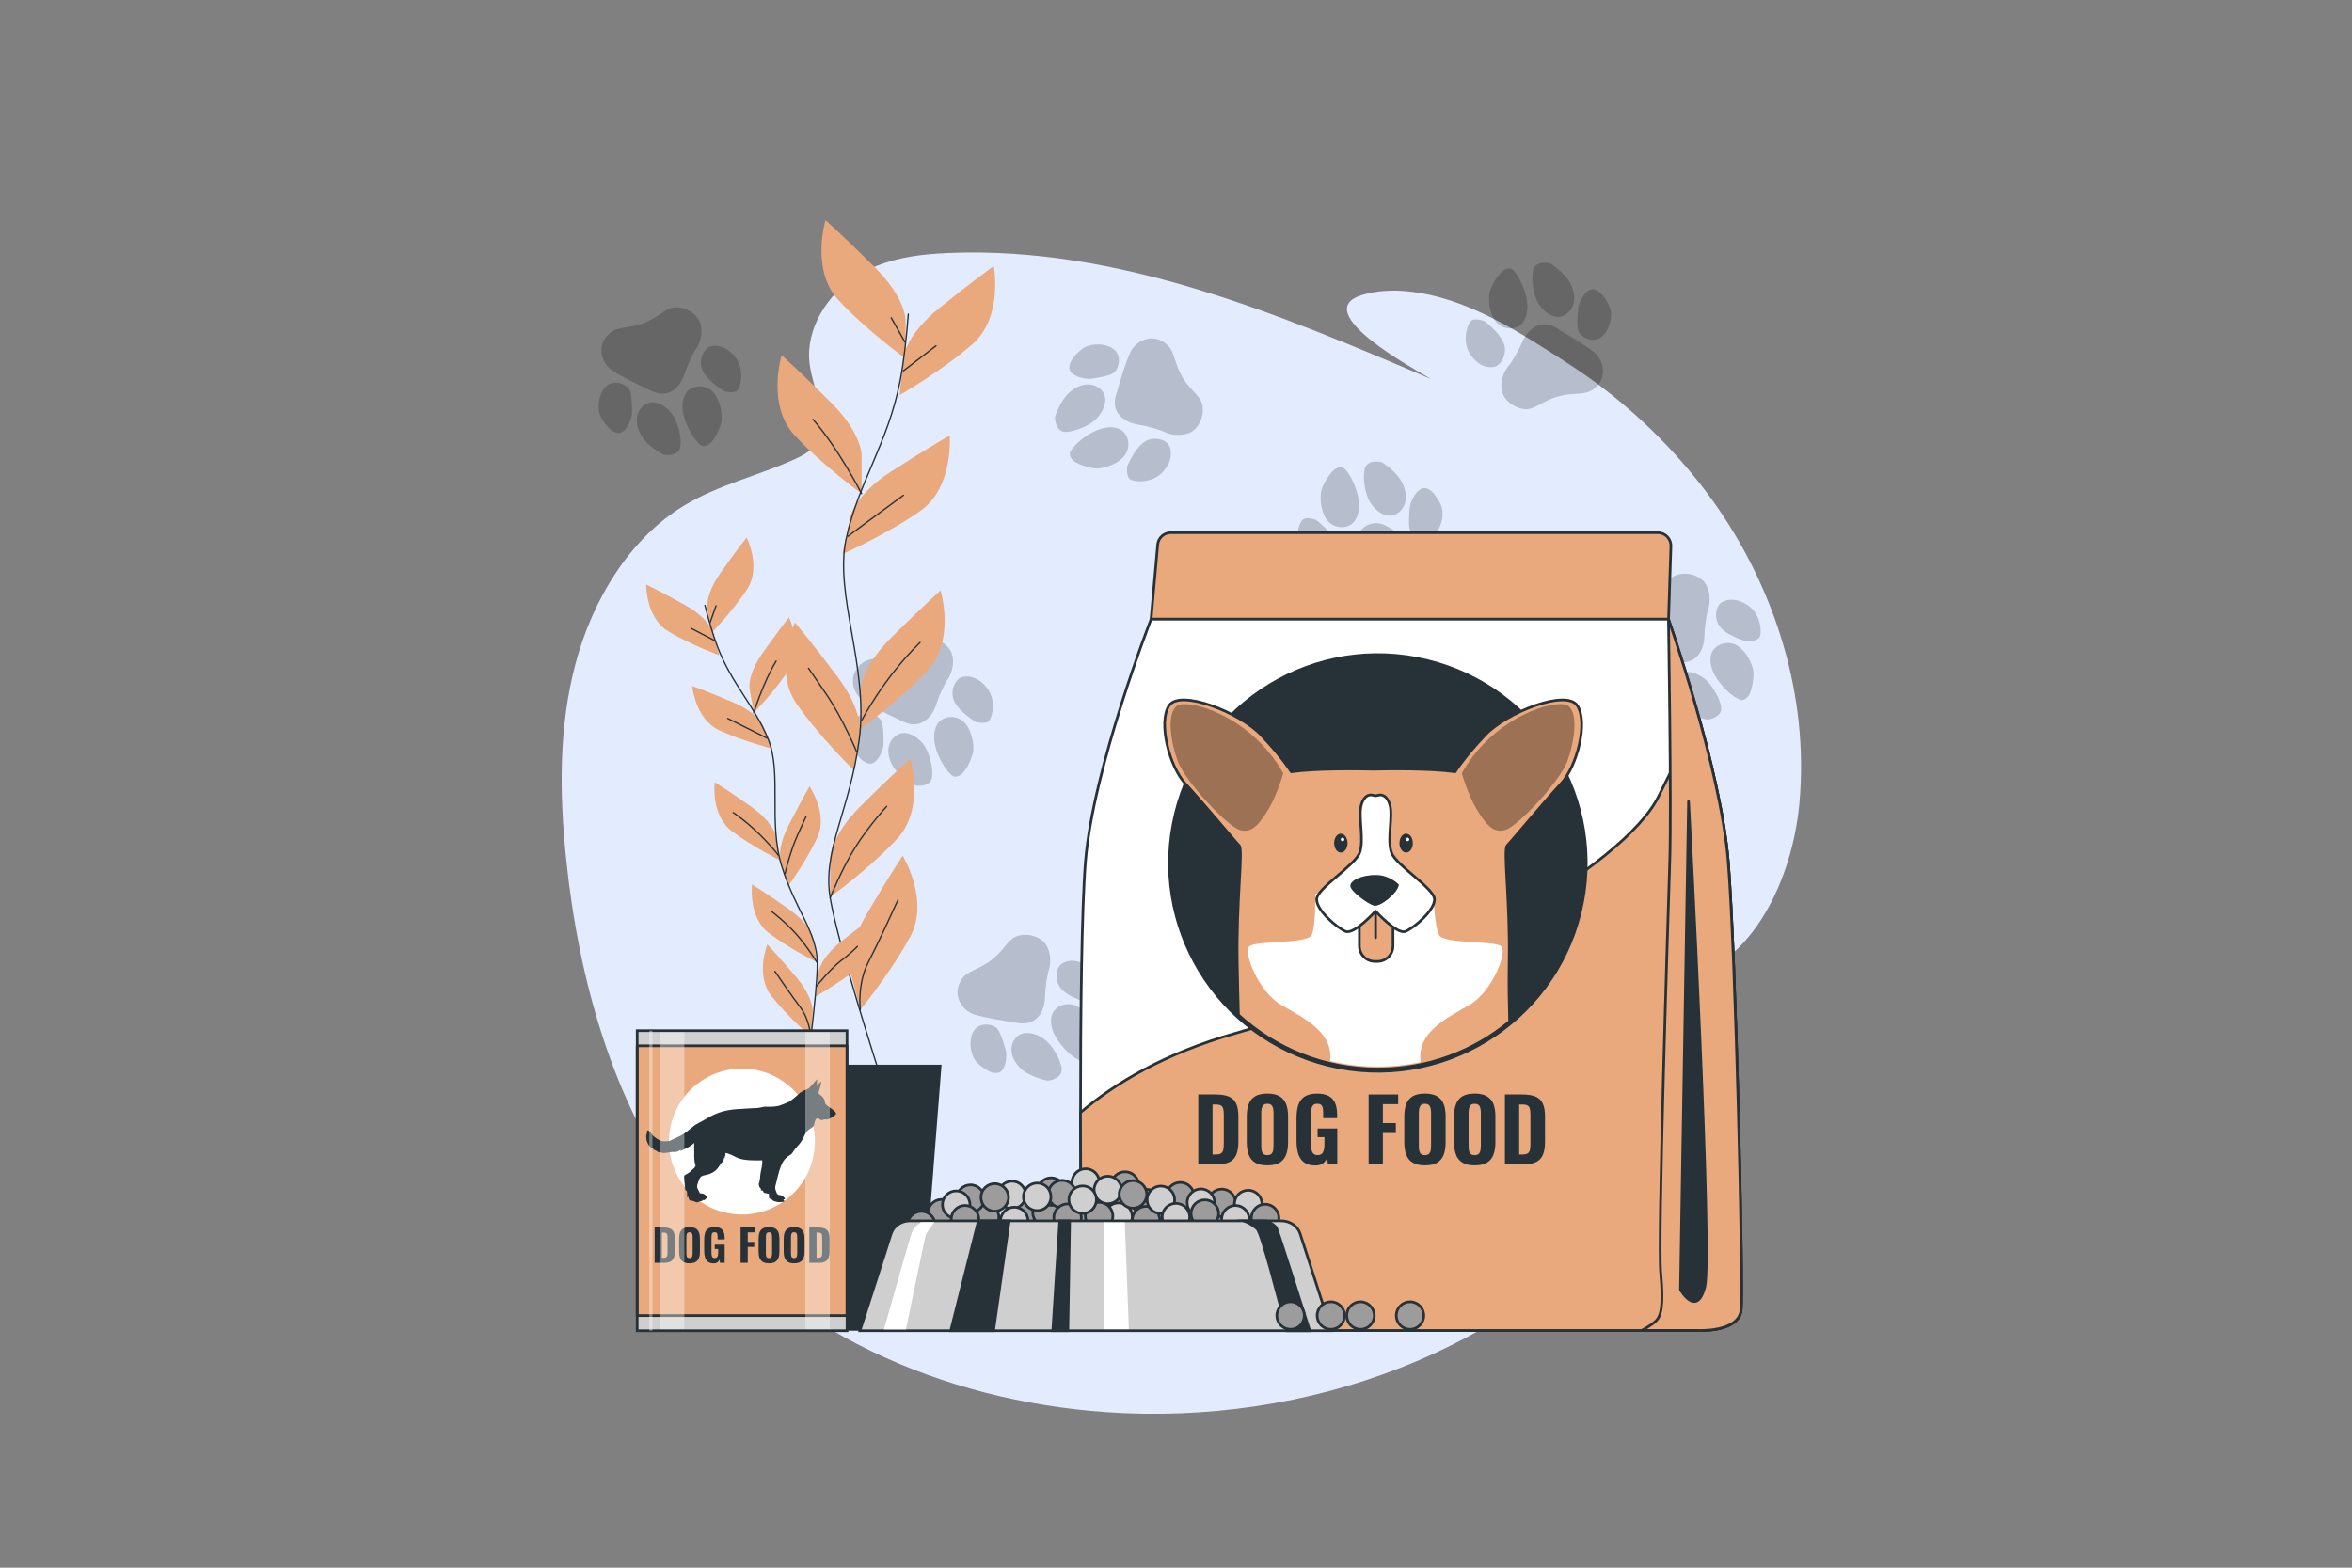 <?xml version="1.0" encoding="utf-8"?>
<!-- Generator: Adobe Illustrator 28.0.0, SVG Export Plug-In . SVG Version: 6.00 Build 0)  -->
<svg version="1.1" xmlns="http://www.w3.org/2000/svg" xmlns:xlink="http://www.w3.org/1999/xlink" x="0px" y="0px"
	 viewBox="0 0 750 500" style="enable-background:new 0 0 750 500;" xml:space="preserve">
<rect x="0" y="0" width="750" height="500" fill="#808080" stroke="none"/>
<style type="text/css">
	.st0{fill:#E3ECFF;}
	.st1{opacity:0.2;}
	.st2{fill:#EAA97D;}
	.st3{fill:none;stroke:#263238;stroke-width:0.423;stroke-linecap:round;stroke-linejoin:round;stroke-miterlimit:10;}
	.st4{fill:#263238;}
	.st5{fill:#EAA97D;stroke:#263238;stroke-width:0.847;stroke-linecap:round;stroke-linejoin:round;stroke-miterlimit:10;}
	.st6{fill:#FFFFFF;stroke:#263238;stroke-width:0.847;stroke-miterlimit:10;}
	.st7{fill:#FFFFFF;}
	.st8{opacity:0.33;}
	.st9{fill:none;stroke:#263238;stroke-width:0.847;stroke-linecap:round;stroke-linejoin:round;stroke-miterlimit:10;}
	.st10{fill:#FFFFFF;stroke:#263238;stroke-width:0.847;stroke-linecap:round;stroke-linejoin:round;stroke-miterlimit:10;}
	.st11{fill:#263238;stroke:#263238;stroke-width:0.847;stroke-linecap:round;stroke-linejoin:round;stroke-miterlimit:10;}
	.st12{fill:#9C9C9C;stroke:#263238;stroke-width:0.847;stroke-miterlimit:10;}
	.st13{fill:#CFCFCF;stroke:#263238;stroke-width:0.847;stroke-miterlimit:10;}
	.st14{fill:#263238;stroke:#263238;stroke-width:0.847;stroke-miterlimit:10;}
	.st15{fill:#CFCFCF;}
	.st16{opacity:0.37;fill:#FFFFFF;}
	.st17{fill:none;stroke:#263238;stroke-width:0.847;stroke-miterlimit:10;}
</style>
<g id="BACKGROUND">
</g>
<g id="OBJECTS">
</g>
<g id="Background_Simple">
	<g>
		<path class="st0" d="M574.3,242.51c-0.47-33-13.44-64.86-33.19-89.46c-11.55-14.39-25.46-26.99-40.63-36.81
			c-15.75-10.19-32.88-21.59-51.88-23.34c-4.69-0.43-9.5-0.22-14.13,1.15c-17.72,5.28,17.35,24.11,21.93,26.87
			c-49.02-20.97-99.76-42.27-153.35-40.26c-10.33,0.39-21.05,1.78-30.13,7.51c-9.08,5.73-16.11,16.79-14.76,27.76
			c1.12,9.06,7.24,19.19,1.5,26.27c-1.64,2.03-3.97,3.22-6.25,4.26c-11.72,5.33-24.38,8.13-35.48,14.92
			c-17.2,10.51-28.93,29.82-34.37,50.13c-5.44,20.32-5.18,41.66-3.04,62.33c4.02,38.89,14.95,77.48,37.06,107.72
			c31.59,43.2,83.37,65.21,135.24,68.84c62.77,4.39,130.82-18.6,172.32-71.79c6.16-7.89,11.8-16.63,14.04-26.53
			c2.24-9.89,0.47-21.17-6.43-27.67c-1.86-1.75-4.25-3.61-4.05-6.33c0.27-3.68,4.69-4.92,8.06-5.69
			c22.09-5.07,34.73-31.86,37.01-55.97C574.19,251.77,574.37,247.13,574.3,242.51z"/>
	</g>
</g>
<g id="Paw_Prints">
	<g class="st1">
		<path d="M221.59,111.78c0,0-1.96,3.37-3.35,7.61c-1.39,4.24-5.17,7.8-10.2,5.43c-5.03-2.37-9.88-4.71-12.9-6.71
			c-3.02-1.99-4.85-7-1.9-10.62c2.95-3.62,5.69-2.43,11.02-4.1c5.33-1.67,7.51-4.94,10.68-5.33c3.18-0.39,8.21,1.98,8.67,6.39
			C224.07,108.86,221.59,111.78,221.59,111.78z"/>
		<path d="M201.5,132.02c0,0-0.43,3.64-2.74,5.52c-2.3,1.88-5.37-1.27-7.07-4.35c-1.7-3.08-0.62-8.2,1.9-10.24
			c2.51-2.04,6.52-0.3,7.3,1.67C201.67,126.59,201.5,132.02,201.5,132.02z"/>
		<path d="M211.57,145c0,0-4.9-2.5-7.01-5.98c-2.11-3.48-2.16-7.49,0.81-9.77c2.97-2.29,6.71-0.01,8.78,2.59
			c2.07,2.59,3.26,7.82,2.81,10.66C216.52,145.34,212.67,145.33,211.57,145z"/>
		<path d="M222.86,141.43c0,0-2.03-1.71-3.88-6c-1.85-4.28-1.65-7.84-0.26-10.03c1.39-2.19,5.02-3.09,7.88-1.04
			c2.86,2.05,4.06,7.81,3.37,10.47c-0.69,2.66-2.59,6.19-4.03,6.95C224.51,142.56,223.73,142.38,222.86,141.43z"/>
		<path d="M230.96,124.82c0,0-5.1-3.06-6.8-6.41c-1.7-3.35,0.2-7.15,2.2-7.84c2-0.69,5.45-0.29,8.34,3.64
			c2.89,3.92,1.41,9.72,0.16,10.51C233.62,125.5,230.96,124.82,230.96,124.82z"/>
	</g>
	<g class="st1">
		<path d="M301.82,217.24c0,0-1.96,3.37-3.35,7.61c-1.39,4.24-5.17,7.8-10.2,5.43c-5.03-2.37-9.88-4.71-12.9-6.71
			c-3.02-1.99-4.85-7-1.9-10.62c2.95-3.62,5.69-2.43,11.02-4.1c5.33-1.67,7.51-4.94,10.68-5.33c3.18-0.39,8.21,1.98,8.67,6.39
			C304.3,214.32,301.82,217.24,301.82,217.24z"/>
		<path d="M281.73,237.49c0,0-0.43,3.64-2.74,5.52c-2.3,1.88-5.37-1.27-7.07-4.35c-1.7-3.08-0.62-8.2,1.9-10.24
			c2.51-2.04,6.52-0.3,7.3,1.67C281.9,232.06,281.73,237.49,281.73,237.49z"/>
		<path d="M291.8,250.46c0,0-4.9-2.5-7.01-5.98c-2.11-3.48-2.16-7.49,0.81-9.77c2.97-2.29,6.71-0.01,8.78,2.59
			c2.07,2.59,3.26,7.82,2.81,10.66C296.75,250.8,292.9,250.8,291.8,250.46z"/>
		<path d="M303.09,246.89c0,0-2.03-1.71-3.88-6c-1.85-4.28-1.65-7.84-0.26-10.03c1.39-2.18,5.02-3.09,7.88-1.04
			c2.86,2.05,4.06,7.81,3.37,10.47c-0.69,2.66-2.59,6.19-4.03,6.95C304.74,248.02,303.96,247.84,303.09,246.89z"/>
		<path d="M311.19,230.28c0,0-5.1-3.06-6.8-6.41c-1.7-3.35,0.2-7.15,2.2-7.84c2-0.69,5.45-0.29,8.34,3.64
			c2.89,3.92,1.41,9.72,0.16,10.51C313.85,230.97,311.19,230.28,311.19,230.28z"/>
	</g>
	<g class="st1">
		<path d="M370.82,137.52c0,0-3.63-1.41-8.04-2.12c-4.41-0.71-8.51-3.89-6.96-9.23c1.55-5.34,3.11-10.49,4.61-13.79
			c1.5-3.3,6.16-5.89,10.19-3.54c4.04,2.35,3.29,5.24,5.77,10.25c2.49,5,6.05,6.64,6.93,9.72c0.88,3.08-0.67,8.42-4.95,9.56
			C374.09,139.51,370.82,137.52,370.82,137.52z"/>
		<path d="M347.69,120.84c0,0-3.67,0.14-5.88-1.84c-2.21-1.98,0.41-5.5,3.19-7.66c2.78-2.16,8.01-1.89,10.41,0.28
			c2.41,2.17,1.31,6.4-0.51,7.47C353.08,120.16,347.69,120.84,347.69,120.84z"/>
		<path d="M336.44,132.81c0,0,1.71-5.23,4.81-7.85c3.11-2.62,7.06-3.3,9.78-0.73c2.72,2.57,1.06,6.63-1.18,9.08
			c-2.24,2.45-7.22,4.44-10.09,4.45C336.88,137.75,336.28,133.95,336.44,132.81z"/>
		<path d="M341.73,143.41c0,0,1.37-2.27,5.32-4.77s7.49-2.86,9.86-1.83c2.38,1.03,3.83,4.47,2.26,7.62
			c-1.58,3.15-7.08,5.23-9.81,4.97c-2.73-0.26-6.52-1.6-7.5-2.89C340.88,145.21,340.93,144.41,341.73,143.41z"/>
		<path d="M359.41,148.82c0,0,2.23-5.51,5.27-7.72c3.04-2.2,7.09-0.92,8.09,0.95c1,1.86,1.13,5.34-2.29,8.81
			c-3.42,3.46-9.38,2.91-10.36,1.8C359.14,151.55,359.41,148.82,359.41,148.82z"/>
	</g>
	<g class="st1">
		<path d="M481.43,116.24c0,0,2.27-3.17,4.04-7.27c1.78-4.1,5.87-7.29,10.66-4.46c4.79,2.83,9.4,5.61,12.22,7.87
			c2.82,2.27,4.18,7.42,0.91,10.75c-3.27,3.33-5.89,1.89-11.35,3.06c-5.46,1.17-7.93,4.22-11.13,4.31c-3.2,0.09-7.99-2.73-8.04-7.16
			C478.69,118.92,481.43,116.24,481.43,116.24z"/>
		<path d="M503.31,97.94c0,0,0.77-3.59,3.24-5.24c2.47-1.65,5.23,1.76,6.63,4.99c1.41,3.23-0.15,8.23-2.84,10.02
			s-6.52-0.31-7.11-2.34C502.64,103.34,503.31,97.94,503.31,97.94z"/>
		<path d="M494.49,84.09c0,0,4.65,2.95,6.42,6.61c1.77,3.66,1.45,7.66-1.71,9.66c-3.17,2-6.69-0.62-8.5-3.39
			c-1.82-2.78-2.52-8.09-1.81-10.88C489.59,83.29,493.43,83.66,494.49,84.09z"/>
		<path d="M482.91,86.6c0,0,1.86,1.89,3.3,6.33c1.44,4.44,0.92,7.96-0.67,10.01c-1.59,2.05-5.28,2.61-7.94,0.3
			c-2.66-2.31-3.32-8.15-2.39-10.74c0.93-2.58,3.16-5.92,4.66-6.55C481.38,85.32,482.14,85.57,482.91,86.6z"/>
		<path d="M473.3,102.38c0,0,4.79,3.52,6.17,7.01c1.38,3.49-0.86,7.1-2.92,7.6c-2.05,0.51-5.46-0.22-7.97-4.39
			c-2.51-4.17-0.5-9.81,0.81-10.48C470.72,101.45,473.3,102.38,473.3,102.38z"/>
	</g>
	<g class="st1">
		<path d="M427.72,179.65c0,0,2.27-3.17,4.04-7.27c1.78-4.1,5.87-7.29,10.66-4.46c4.79,2.83,9.4,5.61,12.22,7.87
			c2.82,2.27,4.18,7.42,0.91,10.75c-3.27,3.33-5.89,1.89-11.35,3.06c-5.46,1.17-7.93,4.22-11.13,4.31c-3.2,0.09-7.99-2.73-8.04-7.16
			C424.99,182.32,427.72,179.65,427.72,179.65z"/>
		<path d="M449.61,161.35c0,0,0.77-3.59,3.24-5.24c2.47-1.65,5.23,1.76,6.63,4.99c1.41,3.23-0.15,8.23-2.84,10.02
			c-2.69,1.8-6.52-0.31-7.11-2.34C448.93,166.75,449.61,161.35,449.61,161.35z"/>
		<path d="M440.79,147.5c0,0,4.65,2.95,6.42,6.61c1.77,3.66,1.45,7.66-1.71,9.66c-3.17,2-6.69-0.62-8.5-3.39
			c-1.82-2.78-2.52-8.09-1.81-10.88C435.89,146.7,439.72,147.06,440.79,147.5z"/>
		<path d="M429.21,150.01c0,0,1.86,1.89,3.3,6.33c1.44,4.44,0.92,7.96-0.67,10.01c-1.59,2.05-5.28,2.61-7.94,0.3
			c-2.66-2.31-3.32-8.15-2.39-10.74c0.93-2.58,3.16-5.92,4.66-6.55C427.67,148.73,428.43,148.98,429.21,150.01z"/>
		<path d="M419.6,165.79c0,0,4.79,3.52,6.17,7.01c1.38,3.49-0.86,7.1-2.92,7.6c-2.05,0.51-5.46-0.22-7.97-4.39
			c-2.51-4.17-0.5-9.81,0.81-10.48C417.02,164.86,419.6,165.79,419.6,165.79z"/>
	</g>
	<g class="st1">
		<path d="M334.26,309.96c0,0-0.92,3.79-1.05,8.25c-0.13,4.46-2.74,8.95-8.24,8.11c-5.5-0.84-10.81-1.71-14.28-2.76
			c-3.46-1.05-6.64-5.33-4.85-9.64c1.8-4.31,4.77-3.95,9.4-7.07c4.63-3.12,5.79-6.87,8.73-8.15c2.94-1.28,8.44-0.44,10.13,3.66
			C335.8,306.46,334.26,309.96,334.26,309.96z"/>
		<path d="M320.75,335.09c0,0,0.62,3.62-1.05,6.07c-1.67,2.45-5.51,0.31-8.01-2.16c-2.5-2.47-2.92-7.69-1.09-10.36
			c1.83-2.67,6.17-2.14,7.47-0.47C319.37,329.83,320.75,335.09,320.75,335.09z"/>
		<path d="M334.09,344.67c0,0-5.41-1.01-8.42-3.74c-3.01-2.73-4.2-6.57-2-9.6c2.19-3.03,6.44-1.92,9.15-0.02
			c2.72,1.9,5.35,6.57,5.73,9.42C338.94,343.58,335.24,344.67,334.09,344.67z"/>
		<path d="M343.91,338.03c0,0-2.43-1.06-5.42-4.65c-2.99-3.58-3.82-7.05-3.1-9.54s3.93-4.39,7.26-3.24
			c3.33,1.15,6.11,6.33,6.21,9.08c0.1,2.74-0.73,6.67-1.89,7.81C345.81,338.64,345.01,338.7,343.91,338.03z"/>
		<path d="M346.95,319.8c0,0-5.76-1.49-8.34-4.21c-2.58-2.73-1.84-6.91-0.12-8.14c1.72-1.23,5.15-1.82,9.03,1.12
			c3.88,2.94,4.12,8.92,3.15,10.03C349.7,319.71,346.95,319.8,346.95,319.8z"/>
	</g>
	<g class="st1">
		<path d="M544.54,194.79c0,0-0.92,3.79-1.05,8.25c-0.12,4.46-2.74,8.95-8.24,8.11c-5.5-0.84-10.81-1.71-14.28-2.76
			c-3.46-1.05-6.64-5.33-4.85-9.64c1.8-4.31,4.77-3.95,9.4-7.07c4.63-3.12,5.79-6.87,8.73-8.15c2.94-1.28,8.44-0.44,10.13,3.66
			C546.09,191.29,544.54,194.79,544.54,194.79z"/>
		<path d="M531.04,219.92c0,0,0.62,3.62-1.05,6.07c-1.67,2.45-5.51,0.31-8.01-2.16c-2.5-2.47-2.92-7.69-1.09-10.36
			c1.83-2.67,6.17-2.14,7.47-0.47C529.65,214.66,531.04,219.92,531.04,219.92z"/>
		<path d="M544.38,229.5c0,0-5.41-1.01-8.42-3.74c-3.01-2.73-4.2-6.57-2-9.6c2.19-3.03,6.44-1.92,9.15-0.02
			c2.72,1.9,5.35,6.57,5.73,9.42C549.22,228.41,545.53,229.5,544.38,229.5z"/>
		<path d="M554.19,222.86c0,0-2.43-1.06-5.42-4.65c-2.99-3.58-3.82-7.05-3.1-9.54c0.71-2.49,3.93-4.39,7.26-3.24
			c3.33,1.15,6.11,6.33,6.21,9.08c0.1,2.74-0.73,6.67-1.89,7.81C556.09,223.47,555.29,223.53,554.19,222.86z"/>
		<path d="M557.24,204.63c0,0-5.76-1.49-8.34-4.21c-2.58-2.73-1.84-6.91-0.12-8.14c1.72-1.23,5.15-1.82,9.03,1.12
			c3.88,2.94,4.12,8.92,3.15,10.03C559.98,204.53,557.24,204.63,557.24,204.63z"/>
	</g>
</g>
<g id="Plant">
	<g>
		<g>
			<g>
				<g>
					<path class="st2" d="M288.76,101.95c0,0,0-6.9-9.66-16.55c-9.66-9.66-15.86-15.17-15.86-15.17s-4.83,15.86,4.14,25.52
						c8.97,9.66,21.38,18.62,21.38,18.62V101.95z"/>
					<path class="st2" d="M274.75,145.02c0,0,0-6.9-9.66-16.55c-9.66-9.66-15.86-15.17-15.86-15.17s-4.83,15.86,4.14,25.52
						c8.97,9.66,21.38,18.62,21.38,18.62V145.02z"/>
					<path class="st2" d="M288.16,113.69c0,0,0.73-6.86,11.35-15.44c10.62-8.58,17.38-13.41,17.38-13.41s3.12,16.29-6.81,24.94
						c-9.94,8.65-23.23,16.26-23.23,16.26L288.16,113.69z"/>
					<path class="st2" d="M271.23,164.56c0,0,1.45-6.74,12.91-14.16c11.47-7.42,18.69-11.51,18.69-11.51s1.4,16.52-9.39,24.09
						c-10.79,7.56-24.81,13.73-24.81,13.73L271.23,164.56z"/>
					<path class="st2" d="M274.41,220.03c0,0,0-6.9,9.66-16.55c9.66-9.66,15.86-15.17,15.86-15.17s4.83,15.86-4.14,25.52
						c-8.97,9.66-21.38,18.62-21.38,18.62V220.03z"/>
					<path class="st2" d="M274.25,233.57c0,0,0.98-6.83-7.21-17.76c-8.19-10.93-13.55-17.27-13.55-17.27s-7.03,15.02,0.47,25.85
						c7.5,10.83,18.52,21.47,18.52,21.47L274.25,233.57z"/>
					<path class="st2" d="M264.73,273.69c0,0,0-6.9,9.66-16.55c9.66-9.66,15.86-15.17,15.86-15.17s4.83,15.86-4.14,25.52
						c-8.97,9.66-21.38,18.62-21.38,18.62V273.69z"/>
					<path class="st2" d="M271.18,310.07c0,0-1.75-6.67,5.15-18.46c6.9-11.79,11.5-18.7,11.5-18.7s8.69,14.12,2.46,25.74
						c-6.23,11.61-15.97,23.43-15.97,23.43L271.18,310.07z"/>
				</g>
				<path class="st3" d="M289.64,100.18c-0.57,7.37-1.4,15-2.64,21.42c-3.82,19.72-13.36,32.44-17.18,50.26
					c-3.82,17.81,7.14,40.76,4.21,63.64c-2.93,22.88-11.84,35.6-9.3,50.87c2.54,15.27,15.9,56.62,15.9,56.62"/>
				<line class="st3" x1="288.06" y1="118.28" x2="298.47" y2="110.29"/>
				<line class="st3" x1="288.55" y1="109.08" x2="284.19" y2="101.34"/>
				<path class="st3" d="M270.4,171.03c0,0,8.71-6.53,17.67-13.07"/>
				<path class="st3" d="M274.75,157.44c0,0-7.26-14.23-15.49-23.67"/>
				<path class="st3" d="M274.75,229.84c0,0,6.78-13.31,18.63-24.93"/>
				<path class="st3" d="M273.06,239.52c0,0-4.36-10.41-9.44-17.91c-5.08-7.5-5.81-8.47-5.81-8.47"/>
				<path class="st3" d="M264.73,286.36c0,0,3.49-8.85,7.85-15.87c4.36-7.02,10.16-13.31,10.16-13.31"/>
				<path class="st3" d="M274.32,322.08c0,0-1.02-8.26,2.61-15.28c3.63-7.02,7.74-16.21,9.44-19.84"/>
			</g>
			<g>
				<g>
					<path class="st2" d="M225.53,194.09c0,0-0.75-4.33,4.26-11.43c5.01-7.1,8.3-11.24,8.3-11.24s4.75,9.42,0.18,16.45
						c-4.57,7.03-11.39,14-11.39,14L225.53,194.09z"/>
					<path class="st2" d="M239,219.58c0,0-0.75-4.33,4.26-11.43c5.01-7.1,8.3-11.24,8.3-11.24s4.75,9.42,0.18,16.45
						c-4.57,7.03-11.39,14-11.39,14L239,219.58z"/>
					<path class="st2" d="M227.19,201.39c0,0-1.2-4.22-8.79-8.45c-7.59-4.23-12.35-6.52-12.35-6.52s-0.19,10.55,6.98,14.9
						c7.17,4.35,16.33,7.67,16.33,7.67L227.19,201.39z"/>
					<path class="st2" d="M243.33,231.45c0,0-1.64-4.07-9.63-7.48c-8-3.41-12.97-5.19-12.97-5.19s0.92,10.51,8.51,14.08
						c7.59,3.57,17.05,5.92,17.05,5.92L243.33,231.45z"/>
					<path class="st2" d="M247.35,266.58c0,0-0.75-4.32-7.85-9.33c-7.1-5.01-11.6-7.79-11.6-7.79s-1.31,10.47,5.37,15.55
						c6.67,5.08,15.43,9.36,15.43,9.36L247.35,266.58z"/>
					<path class="st2" d="M248.92,275.05c0,0-1.36-4.18,2.59-11.92c3.95-7.74,6.62-12.3,6.62-12.3s6.04,8.65,2.51,16.26
						c-3.53,7.61-9.28,15.48-9.28,15.48L248.92,275.05z"/>
					<path class="st2" d="M261.04,309.94c0,0,0.5-4.36,7.31-9.77c6.81-5.4,11.13-8.44,11.13-8.44s1.9,10.38-4.47,15.83
						c-6.37,5.45-14.87,10.22-14.87,10.22L261.04,309.94z"/>
					<path class="st2" d="M259.25,299.18c0,0-0.75-4.33-7.85-9.33c-7.1-5.01-11.59-7.79-11.59-7.79s-1.31,10.47,5.37,15.55
						c6.67,5.08,15.43,9.36,15.43,9.36L259.25,299.18z"/>
					<path class="st2" d="M259.15,322.69c0,0,0.37-4.37-5.23-11.02c-5.6-6.64-9.24-10.48-9.24-10.48s-3.92,9.8,1.25,16.41
						c5.17,6.61,12.56,12.96,12.56,12.96L259.15,322.69z"/>
				</g>
				<path class="st3" d="M224.79,193.08c1.15,4.56,2.51,9.25,3.98,13.14c4.53,11.95,11.9,18.9,16.23,29.65
					c4.33,10.76-0.05,26.34,4.27,40.36c4.32,14.03,11.29,21.04,11.35,30.89c0.06,9.85-3.83,37.23-3.83,37.23"/>
				<line class="st3" x1="227.75" y1="204.25" x2="220.35" y2="200.38"/>
				<line class="st3" x1="226.44" y1="198.54" x2="228.33" y2="193.21"/>
				<path class="st3" d="M244.55,235.42c0,0-6.17-3.15-12.5-6.28"/>
				<path class="st3" d="M240.34,227.37c0,0,3.01-9.71,7.14-16.52"/>
				<path class="st3" d="M248.2,272.77c0,0-5.69-7.61-14.39-13.61"/>
				<path class="st3" d="M250.32,278.66c0,0,1.6-7,3.97-12.25c2.37-5.26,2.72-5.94,2.72-5.94"/>
				<path class="st3" d="M260.29,314.6c0,0,4.9-6.01,7.95-8.25c3.05-2.25,5.16-4.49,5.16-4.49"/>
				<path class="st3" d="M260.63,307.13c0,0-3.15-5.17-6.64-9.1c-3.49-3.93-7.82-7.24-7.82-7.24"/>
				<path class="st3" d="M258.49,330.56c0,0-0.26-5.29-3.3-9.3c-3.04-4.01-6.62-9.33-8.07-11.42"/>
			</g>
		</g>
		<g>
			<path class="st4" d="M289.91,424.42H247.4c-2.22,0-4.01-1.8-4.01-4.01l-6.32-80.83h63.17l-6.32,80.83
				C293.92,422.62,292.12,424.42,289.91,424.42z"/>
		</g>
	</g>
</g>
<g id="Pet_Food_3">
	<g>
		<path class="st5" d="M528.64,169.9H373.32c-2.12,0-3.91,1.59-4.15,3.71l-2.12,23.87h165.01l0.75-23.23
			C532.92,171.88,531.02,169.9,528.64,169.9z"/>
		<path class="st6" d="M551.08,274.74c-2.41-29.78-19.05-77.26-19.05-77.26h-84.5h-80.48c0,0-18.51,47.48-20.92,77.26
			c-2.41,29.78-1.52,135.71-0.79,143.02c0.73,7.32,13.9,6.58,13.9,6.58h88.53h93.54c0,0,13.17,0.73,13.9-6.58
			C555.94,410.45,553.5,304.52,551.08,274.74z"/>
		<path class="st5" d="M555.21,417.76c0.73-7.32-1.71-113.25-4.12-143.02c-1.1-13.52-5.12-30.69-9.2-45.41
			c-3.78,6.65-8.37,15.12-12.97,24.57c-10.9,22.4-73.24,58.11-134.98,75.66c-22.39,6.37-38.26,15.81-49.39,25.26
			c0.01,31.06,0.42,59.3,0.78,62.95c0.73,7.32,13.9,6.58,13.9,6.58h88.53h93.54C541.31,424.35,554.48,425.08,555.21,417.76z"/>
		<g>
			<path class="st4" d="M382.1,371.39v-22.32h5.46c1.89,0,3.37,0.24,4.42,0.73c1.06,0.49,1.81,1.25,2.25,2.29
				c0.44,1.04,0.66,2.37,0.66,3.98v8.13c0,1.65-0.22,3.01-0.66,4.08c-0.44,1.07-1.18,1.85-2.22,2.36c-1.04,0.51-2.48,0.76-4.34,0.76
				H382.1z M386.65,368.22h0.96c0.85,0,1.45-0.13,1.81-0.4c0.36-0.27,0.58-0.66,0.68-1.19c0.09-0.52,0.14-1.17,0.14-1.94v-9.2
				c0-0.77-0.06-1.39-0.18-1.86c-0.12-0.47-0.36-0.81-0.72-1.03c-0.36-0.22-0.94-0.33-1.75-0.33h-0.94V368.22z"/>
			<path class="st4" d="M404.12,371.69c-1.64,0-2.93-0.29-3.89-0.88c-0.96-0.59-1.64-1.43-2.05-2.52c-0.41-1.09-0.62-2.4-0.62-3.93
				v-8.32c0-1.53,0.21-2.83,0.62-3.91c0.41-1.08,1.1-1.91,2.05-2.48c0.95-0.57,2.25-0.86,3.89-0.86c1.65,0,2.96,0.29,3.93,0.87
				c0.96,0.58,1.65,1.41,2.07,2.48c0.41,1.07,0.62,2.37,0.62,3.9v8.32c0,1.53-0.21,2.83-0.62,3.93c-0.41,1.09-1.1,1.93-2.07,2.52
				C407.08,371.4,405.77,371.69,404.12,371.69z M404.12,368.42c0.59,0,1.02-0.13,1.29-0.4c0.28-0.27,0.46-0.62,0.55-1.07
				c0.09-0.45,0.14-0.93,0.14-1.45v-10.56c0-0.51-0.05-0.99-0.14-1.43c-0.09-0.44-0.28-0.8-0.55-1.06c-0.28-0.27-0.71-0.4-1.29-0.4
				c-0.55,0-0.96,0.13-1.24,0.4c-0.28,0.27-0.46,0.62-0.55,1.06c-0.09,0.44-0.14,0.92-0.14,1.43v10.56c0,0.51,0.04,1,0.12,1.45
				c0.08,0.45,0.26,0.81,0.54,1.07C403.13,368.28,403.55,368.42,404.12,368.42z"/>
			<path class="st4" d="M419.47,371.72c-1.51,0-2.7-0.32-3.58-0.95c-0.88-0.63-1.51-1.53-1.89-2.7c-0.38-1.17-0.57-2.52-0.57-4.07
				v-7.47c0-1.6,0.19-2.98,0.58-4.13c0.39-1.16,1.06-2.05,2.03-2.67c0.96-0.62,2.27-0.94,3.93-0.94c1.6,0,2.86,0.27,3.79,0.8
				c0.93,0.53,1.59,1.29,2,2.26c0.4,0.97,0.61,2.13,0.61,3.47v1.3h-4.44v-1.57c0-0.59-0.04-1.11-0.11-1.56
				c-0.07-0.45-0.24-0.8-0.51-1.06c-0.27-0.26-0.69-0.39-1.28-0.39c-0.61,0-1.05,0.16-1.32,0.47c-0.28,0.31-0.45,0.71-0.52,1.2
				c-0.07,0.49-0.11,1.01-0.11,1.56v9.89c0,0.62,0.06,1.19,0.17,1.68c0.11,0.5,0.32,0.88,0.62,1.16c0.3,0.28,0.74,0.41,1.31,0.41
				c0.57,0,1.01-0.15,1.32-0.44c0.31-0.29,0.53-0.69,0.65-1.2c0.12-0.51,0.18-1.08,0.18-1.72v-2.37h-2.18v-2.76h6.28v11.46h-2.98
				l-0.28-2.01c-0.29,0.68-0.73,1.24-1.32,1.68C421.25,371.5,420.46,371.72,419.47,371.72z"/>
			<path class="st4" d="M436.42,371.39v-22.32h9.43v3.09h-4.88v6.04h4.13v3.17h-4.13v10.03H436.42z"/>
			<path class="st4" d="M454.36,371.69c-1.64,0-2.93-0.29-3.89-0.88c-0.96-0.59-1.64-1.43-2.05-2.52c-0.41-1.09-0.62-2.4-0.62-3.93
				v-8.32c0-1.53,0.21-2.83,0.62-3.91c0.41-1.08,1.1-1.91,2.05-2.48c0.95-0.57,2.25-0.86,3.89-0.86c1.65,0,2.96,0.29,3.93,0.87
				c0.96,0.58,1.65,1.41,2.07,2.48c0.41,1.07,0.62,2.37,0.62,3.9v8.32c0,1.53-0.21,2.83-0.62,3.93c-0.41,1.09-1.1,1.93-2.07,2.52
				C457.32,371.4,456.01,371.69,454.36,371.69z M454.36,368.42c0.59,0,1.02-0.13,1.29-0.4c0.28-0.27,0.46-0.62,0.55-1.07
				c0.09-0.45,0.14-0.93,0.14-1.45v-10.56c0-0.51-0.05-0.99-0.14-1.43c-0.09-0.44-0.28-0.8-0.55-1.06c-0.28-0.27-0.71-0.4-1.29-0.4
				c-0.55,0-0.96,0.13-1.24,0.4c-0.28,0.27-0.46,0.62-0.55,1.06c-0.09,0.44-0.14,0.92-0.14,1.43v10.56c0,0.51,0.04,1,0.12,1.45
				c0.08,0.45,0.26,0.81,0.54,1.07C453.37,368.28,453.79,368.42,454.36,368.42z"/>
			<path class="st4" d="M470.23,371.69c-1.64,0-2.93-0.29-3.89-0.88c-0.96-0.59-1.64-1.43-2.05-2.52c-0.41-1.09-0.62-2.4-0.62-3.93
				v-8.32c0-1.53,0.21-2.83,0.62-3.91c0.41-1.08,1.1-1.91,2.05-2.48c0.95-0.57,2.25-0.86,3.89-0.86c1.65,0,2.96,0.29,3.93,0.87
				c0.96,0.58,1.65,1.41,2.07,2.48c0.41,1.07,0.62,2.37,0.62,3.9v8.32c0,1.53-0.21,2.83-0.62,3.93c-0.41,1.09-1.1,1.93-2.07,2.52
				C473.2,371.4,471.89,371.69,470.23,371.69z M470.23,368.42c0.59,0,1.02-0.13,1.29-0.4c0.28-0.27,0.46-0.62,0.55-1.07
				c0.09-0.45,0.14-0.93,0.14-1.45v-10.56c0-0.51-0.05-0.99-0.14-1.43c-0.09-0.44-0.28-0.8-0.55-1.06c-0.28-0.27-0.71-0.4-1.29-0.4
				c-0.55,0-0.96,0.13-1.24,0.4c-0.28,0.27-0.46,0.62-0.55,1.06c-0.09,0.44-0.14,0.92-0.14,1.43v10.56c0,0.51,0.04,1,0.12,1.45
				c0.08,0.45,0.26,0.81,0.54,1.07C469.24,368.28,469.66,368.42,470.23,368.42z"/>
			<path class="st4" d="M479.88,371.39v-22.32h5.46c1.89,0,3.37,0.24,4.42,0.73c1.06,0.49,1.81,1.25,2.25,2.29
				c0.44,1.04,0.66,2.37,0.66,3.98v8.13c0,1.65-0.22,3.01-0.66,4.08c-0.44,1.07-1.18,1.85-2.22,2.36c-1.04,0.51-2.48,0.76-4.34,0.76
				H479.88z M484.43,368.22h0.96c0.85,0,1.45-0.13,1.81-0.4c0.36-0.27,0.58-0.66,0.68-1.19c0.09-0.52,0.14-1.17,0.14-1.94v-9.2
				c0-0.77-0.06-1.39-0.18-1.86c-0.12-0.47-0.36-0.81-0.72-1.03c-0.36-0.22-0.94-0.33-1.75-0.33h-0.94V368.22z"/>
		</g>
		<g>
			
				<ellipse transform="matrix(0.238 -0.971 0.971 0.238 67.748 636.384)" class="st4" cx="439.35" cy="275.03" rx="66.88" ry="66.88"/>
			<path class="st5" d="M395.12,269.66c1.37,1.37-0.98,17.42-0.59,37.77c0.11,5.73,0.22,11.17,0.38,16.26
				c11.72,10.71,27.31,17.26,44.44,17.26c15.98,0,30.63-5.69,42.05-15.16c-0.16-5.68-0.3-11.84-0.17-18.37
				c0.39-20.35-1.96-36.4-0.59-37.77c1.37-1.37,11.74-13.9,17.03-19.57c5.28-5.68,8.81-19.77,5.28-25.05s-22.51,2.15-29.36,9.39
				c-6.85,7.24-9.59,11.74-9.59,11.74c-7.74-1.13-21.44-0.93-26.04-0.82c-4.64-0.11-18.48-0.3-26.22,0.82c0,0-2.74-4.5-9.59-11.74
				c-6.85-7.24-25.83-14.68-29.36-9.39c-3.52,5.28,0,19.37,5.28,25.05C383.37,255.76,393.75,268.29,395.12,269.66z"/>
			<path class="st7" d="M408.52,320.5c7.18,4.17,16.32,8.51,15.67,17.36c-0.01,0.19-0.02,0.35-0.04,0.54
				c4.88,1.15,9.97,1.78,15.2,1.78c4.67,0,9.23-0.49,13.63-1.42c-0.02-0.3-0.04-0.59-0.06-0.9c-0.65-8.85,8.49-13.19,15.67-17.36
				c7.18-4.17,11.97-16.49,10.23-18.57c-1.74-2.08-18.72-0.69-20.02-3.82c-1.31-3.12-1.83-12.95-1.83-12.95l-18.41-5.19l-19.17,5.19
				c0,0,0.24,9.82-1.07,12.95c-1.31,3.12-18.28,1.74-20.02,3.82C396.55,304.01,401.34,316.33,408.52,320.5z"/>
			<path class="st8" d="M466.13,246.63c0,0,1.86,6.65,4.65,11.3c2.79,4.65,5.45,8.24,9.57,6.65c4.12-1.59,16.88-15.28,19.27-21.4
				c2.39-6.11,3.85-15.68,0.4-18.08C496.56,222.71,476.49,228.16,466.13,246.63z"/>
			<path class="st8" d="M409.22,246.63c0,0-1.86,6.65-4.65,11.3c-2.79,4.65-5.45,8.24-9.57,6.65c-4.12-1.59-16.88-15.28-19.27-21.4
				c-2.39-6.11-3.85-15.68-0.4-18.08C378.78,222.71,398.85,228.16,409.22,246.63z"/>
			<g>
				<g>
					<path class="st5" d="M439.26,306.64h-0.84c-2.73,0-4.95-2.21-4.95-4.95v-14.04h10.73v14.04
						C444.2,304.43,441.99,306.64,439.26,306.64z"/>
					<line class="st9" x1="438.64" y1="290.6" x2="438.64" y2="299.07"/>
				</g>
				<path class="st10" d="M443.73,272c-1.57-4.11,0.59-11.74-0.59-15.46c-1.17-3.72-3.52-2.94-3.52-2.94l-0.98,0.2l-0.98-0.2
					c0,0-2.35-0.78-3.52,2.94c-1.17,3.72,0.98,11.35-0.59,15.46c-1.57,4.11-13.7,11.35-13.7,14.87c0,3.52,6.46,9,9.2,10.18
					c2.74,1.17,9.59-6.46,9.59-6.46s6.85,7.63,9.59,6.46c2.74-1.17,9.2-6.65,9.2-10.18C457.43,283.35,445.3,276.11,443.73,272z"/>
				<path class="st4" d="M446.08,282.18c0,0-2.73-3.04-7.19-3.11c-4.9-0.08-8.66,1.94-8.27,3.7c0.39,1.76,5.48,5.48,7.44,6.07
					C440.01,289.42,445.69,284.92,446.08,282.18z"/>
				<g>
					<path class="st4" d="M450.52,268.91c0,1.67-0.95,3.02-2.13,3.02c-1.18,0-2.13-1.35-2.13-3.02c0-1.67,0.95-3.02,2.13-3.02
						C449.57,265.89,450.52,267.24,450.52,268.91z"/>
					<path class="st7" d="M449.39,267.73c0,0.31-0.25,0.56-0.56,0.56s-0.56-0.25-0.56-0.56c0-0.31,0.25-0.56,0.56-0.56
						S449.39,267.42,449.39,267.73z"/>
				</g>
				<g>
					<path class="st4" d="M429.69,268.91c0,1.67-0.95,3.02-2.13,3.02c-1.18,0-2.13-1.35-2.13-3.02c0-1.67,0.95-3.02,2.13-3.02
						C428.73,265.89,429.69,267.24,429.69,268.91z"/>
					<path class="st7" d="M428.67,267.73c0,0.31-0.25,0.56-0.56,0.56c-0.31,0-0.56-0.25-0.56-0.56c0-0.31,0.25-0.56,0.56-0.56
						C428.42,267.17,428.67,267.42,428.67,267.73z"/>
				</g>
			</g>
		</g>
		<g>
			<path class="st5" d="M529.57,406.13c1.01,10.62,0,13.65-1.52,15.16c-1.52,1.52-4.55,3.03-4.55,3.03l0.05,0.01h17.75
				c0,0,13.17,0.73,13.9-6.58c0.73-7.32-1.71-113.25-4.12-143.02c-2.41-29.78-19.05-77.26-19.05-77.26s0.98,58.56,0.43,76.91
				C531.9,292.74,528.56,395.52,529.57,406.13z"/>
			<path class="st11" d="M535.86,411.34c0,0,5.16,9.03,7.74-0.86c2.58-9.9-5.16-154.88-5.16-154.88L535.86,411.34z"/>
		</g>
	</g>
</g>
<g id="Pet_Food_2">
	<g>
		<g>
			<path class="st12" d="M304.66,386.94c0,2.43-1.97,4.39-4.39,4.39c-2.43,0-4.39-1.97-4.39-4.39c0-2.43,1.97-4.39,4.39-4.39
				C302.7,382.55,304.66,384.51,304.66,386.94z"/>
			<path class="st12" d="M318.52,388.2c0,2.43-1.97,4.39-4.39,4.39c-2.43,0-4.39-1.97-4.39-4.39c0-2.43,1.97-4.39,4.39-4.39
				C316.56,383.81,318.52,385.78,318.52,388.2z"/>
			<path class="st12" d="M313.86,382.29c0,2.43-1.97,4.39-4.39,4.39c-2.43,0-4.39-1.97-4.39-4.39c0-2.43,1.97-4.39,4.39-4.39
				C311.89,377.89,313.86,379.86,313.86,382.29z"/>
			<circle class="st12" cx="326.67" cy="386.15" r="4.39"/>
			<path class="st12" d="M338.1,386.73c0,2.43-1.97,4.39-4.39,4.39c-2.43,0-4.39-1.97-4.39-4.39c0-2.43,1.97-4.39,4.39-4.39
				C336.14,382.33,338.1,384.3,338.1,386.73z"/>
			<circle class="st13" cx="304.91" cy="384.21" r="4.39"/>
			<path class="st13" d="M327.09,381.12c0,2.43-1.97,4.39-4.39,4.39c-2.43,0-4.39-1.97-4.39-4.39c0-2.43,1.97-4.39,4.39-4.39
				C325.12,376.73,327.09,378.69,327.09,381.12z"/>
			<path class="st13" d="M327.82,389.4c0,2.43-1.97,4.39-4.39,4.39c-2.43,0-4.39-1.97-4.39-4.39c0-2.43,1.97-4.39,4.39-4.39
				C325.85,385.01,327.82,386.97,327.82,389.4z"/>
			<path class="st12" d="M312.12,388.86c0,2.43-1.97,4.39-4.39,4.39c-2.43,0-4.39-1.97-4.39-4.39c0-2.43,1.97-4.39,4.39-4.39
				C310.15,384.47,312.12,386.43,312.12,388.86z"/>
			<path class="st12" d="M362.41,381.62c0,2.43-1.97,4.39-4.39,4.39s-4.39-1.97-4.39-4.39c0-2.43,1.97-4.39,4.39-4.39
				S362.41,379.2,362.41,381.62z"/>
			<path class="st12" d="M349.91,386.15c0,2.43-1.97,4.39-4.39,4.39c-2.43,0-4.39-1.97-4.39-4.39c0-2.43,1.97-4.39,4.39-4.39
				C347.95,381.75,349.91,383.72,349.91,386.15z"/>
			<path class="st13" d="M361.04,388.04c0,2.43-1.97,4.39-4.39,4.39c-2.43,0-4.39-1.97-4.39-4.39c0-2.43,1.97-4.39,4.39-4.39
				C359.08,383.65,361.04,385.61,361.04,388.04z"/>
			<path class="st13" d="M350.57,377.16c0,2.43-1.97,4.39-4.39,4.39c-2.43,0-4.39-1.97-4.39-4.39c0-2.43,1.97-4.39,4.39-4.39
				C348.61,372.76,350.57,374.73,350.57,377.16z"/>
			<path class="st12" d="M363.14,378.12c0,2.43-1.97,4.39-4.39,4.39c-2.43,0-4.39-1.97-4.39-4.39c0-2.43,1.97-4.39,4.39-4.39
				C361.17,373.73,363.14,375.7,363.14,378.12z"/>
			<circle class="st12" cx="293.81" cy="390.74" r="4.39"/>
			<path class="st12" d="M339.57,380.04c0,2.43-1.97,4.39-4.39,4.39c-2.43,0-4.39-1.97-4.39-4.39c0-2.43,1.97-4.39,4.39-4.39
				C337.6,375.65,339.57,377.62,339.57,380.04z"/>
			<path class="st12" d="M354.86,387.85c0,2.43-1.97,4.39-4.39,4.39c-2.43,0-4.39-1.97-4.39-4.39c0-2.43,1.97-4.39,4.39-4.39
				C352.89,383.45,354.86,385.42,354.86,387.85z"/>
			<path class="st12" d="M343.06,380.85c0,2.43-1.97,4.39-4.39,4.39c-2.43,0-4.39-1.97-4.39-4.39c0-2.43,1.97-4.39,4.39-4.39
				C341.1,376.46,343.06,378.42,343.06,380.85z"/>
			<path class="st12" d="M344.81,388.36c0,2.43-1.97,4.39-4.39,4.39c-2.43,0-4.39-1.97-4.39-4.39c0-2.43,1.97-4.39,4.39-4.39
				C342.84,383.97,344.81,385.94,344.81,388.36z"/>
			<circle class="st12" cx="370.59" cy="388.19" r="4.39"/>
			<path class="st12" d="M370.15,383.75c0,2.43-1.97,4.39-4.39,4.39c-2.43,0-4.39-1.97-4.39-4.39c0-2.43,1.97-4.39,4.39-4.39
				C368.18,379.35,370.15,381.32,370.15,383.75z"/>
			<path class="st13" d="M357.66,379.52c0,2.43-1.97,4.39-4.39,4.39c-2.43,0-4.39-1.97-4.39-4.39c0-2.43,1.97-4.39,4.39-4.39
				C355.69,375.13,357.66,377.1,357.66,379.52z"/>
			<path class="st12" d="M365.67,380.93c0,2.43-1.97,4.39-4.39,4.39c-2.43,0-4.39-1.97-4.39-4.39c0-2.43,1.97-4.39,4.39-4.39
				C363.7,376.54,365.67,378.51,365.67,380.93z"/>
			<circle class="st13" cx="345.23" cy="382.62" r="4.39"/>
			<circle class="st12" cx="365.44" cy="389.14" r="4.39"/>
			<path class="st12" d="M383.74,386.94c0,2.43-1.97,4.39-4.39,4.39c-2.43,0-4.39-1.97-4.39-4.39c0-2.43,1.97-4.39,4.39-4.39
				C381.78,382.55,383.74,384.51,383.74,386.94z"/>
			<path class="st12" d="M393.99,388.04c0,2.43-1.97,4.39-4.39,4.39c-2.43,0-4.39-1.97-4.39-4.39c0-2.43,1.97-4.39,4.39-4.39
				C392.03,383.65,393.99,385.61,393.99,388.04z"/>
			<path class="st12" d="M393.99,383.65c0,2.43-1.97,4.39-4.39,4.39c-2.43,0-4.39-1.97-4.39-4.39c0-2.43,1.97-4.39,4.39-4.39
				C392.03,379.25,393.99,381.22,393.99,383.65z"/>
			<circle class="st12" cx="376.35" cy="381.51" r="4.39"/>
			<path class="st13" d="M374.56,382.67c0,2.43-1.97,4.39-4.39,4.39c-2.43,0-4.39-1.97-4.39-4.39c0-2.43,1.97-4.39,4.39-4.39
				C372.59,378.28,374.56,380.25,374.56,382.67z"/>
			<path class="st13" d="M387.33,383.6c0,2.43-1.97,4.39-4.39,4.39c-2.43,0-4.39-1.97-4.39-4.39c0-2.43,1.97-4.39,4.39-4.39
				C385.37,379.21,387.33,381.18,387.33,383.6z"/>
			<path class="st13" d="M379.37,388.19c0,2.43-1.97,4.39-4.39,4.39c-2.43,0-4.39-1.97-4.39-4.39c0-2.43,1.97-4.39,4.39-4.39
				C377.41,383.8,379.37,385.77,379.37,388.19z"/>
			<path class="st12" d="M321.59,381.9c0,2.43-1.97,4.39-4.39,4.39c-2.43,0-4.39-1.97-4.39-4.39c0-2.43,1.97-4.39,4.39-4.39
				C319.63,377.51,321.59,379.47,321.59,381.9z"/>
			<path class="st13" d="M402.41,384.01c0,2.43-1.97,4.39-4.39,4.39c-2.43,0-4.39-1.97-4.39-4.39c0-2.43,1.97-4.39,4.39-4.39
				C400.45,379.62,402.41,381.59,402.41,384.01z"/>
			<path class="st13" d="M398.34,388.86c0,2.43-1.97,4.39-4.39,4.39c-2.43,0-4.39-1.97-4.39-4.39c0-2.43,1.97-4.39,4.39-4.39
				C396.37,384.47,398.34,386.43,398.34,388.86z"/>
			<path class="st13" d="M333.84,384.81c-1.72,1.72-4.5,1.72-6.21,0c-1.72-1.72-1.72-4.5,0-6.21c1.72-1.72,4.5-1.72,6.21,0
				C335.55,380.32,335.55,383.1,333.84,384.81z"/>
			<path class="st12" d="M388.58,387.07c0,2.43-1.97,4.39-4.39,4.39c-2.43,0-4.39-1.97-4.39-4.39c0-2.43,1.97-4.39,4.39-4.39
				C386.61,382.68,388.58,384.65,388.58,387.07z"/>
			<path class="st12" d="M407.81,388.47c0,2.43-1.97,4.39-4.39,4.39c-2.43,0-4.39-1.97-4.39-4.39c0-2.43,1.97-4.39,4.39-4.39
				C405.85,384.08,407.81,386.05,407.81,388.47z"/>
		</g>
		<g>
			<path class="st13" d="M424.55,424.42H274.2l9.96-30.95c0.78-2.42,3.24-4.09,6.03-4.09h118.36c2.79,0,5.25,1.67,6.03,4.09
				L424.55,424.42z"/>
			<polygon class="st14" points="303.18,424.42 316.82,424.42 321.82,389.38 311.99,389.38 			"/>
			<polygon class="st14" points="335.71,424.42 340.51,424.42 341.08,389.38 337.94,389.38 			"/>
			<path class="st7" d="M288.87,424l6.13-29.32c0.17-0.79,0.51-1.54,1-2.18c0.56-0.72,1.33-1.75,1.95-2.7h-4.31
				c-1.07,1.1-1.97,1.04-2.88,3.34c-0.67,1.68-6.76,23.47-8.9,30.86H288.87z"/>
			<polygon class="st7" points="351.93,423.92 359.97,423.92 358.67,389.88 351.93,389.88 			"/>
			<path class="st14" d="M407.08,391.74c-0.35-0.81-1.76-1.68-3.13-2.35h-7.33c1.04,0.4,2.93,1.27,4.26,2.59
				c1.41,1.41,6.74,21.9,9.42,32.45h7.35C413.71,412.09,407.56,392.86,407.08,391.74z"/>
		</g>
		<path class="st12" d="M415.92,419.58c0,2.43-1.97,4.39-4.39,4.39c-2.43,0-4.39-1.97-4.39-4.39c0-2.43,1.97-4.39,4.39-4.39
			C413.95,415.19,415.92,417.16,415.92,419.58z"/>
		<path class="st12" d="M438.22,419.58c0,2.43-1.97,4.39-4.39,4.39c-2.43,0-4.39-1.97-4.39-4.39c0-2.43,1.97-4.39,4.39-4.39
			C436.25,415.19,438.22,417.16,438.22,419.58z"/>
		<path class="st12" d="M454.02,419.58c0,2.43-1.97,4.39-4.39,4.39c-2.43,0-4.39-1.97-4.39-4.39c0-2.43,1.97-4.39,4.39-4.39
			C452.06,415.19,454.02,417.16,454.02,419.58z"/>
		<path class="st12" d="M428.78,419.58c0,2.43-1.97,4.39-4.39,4.39c-2.43,0-4.39-1.97-4.39-4.39c0-2.43,1.97-4.39,4.39-4.39
			C426.81,415.19,428.78,417.16,428.78,419.58z"/>
	</g>
</g>
<g id="Pet_Food_1">
	<g>
		<rect x="203.18" y="328.72" class="st15" width="66.91" height="95.7"/>
		<rect x="203.18" y="333.55" class="st5" width="66.91" height="86.04"/>
		
			<ellipse transform="matrix(0.159 -0.987 0.987 0.159 -160.253 539.788)" class="st7" cx="236.64" cy="363.94" rx="23.27" ry="23.27"/>
		<path class="st4" d="M266.52,354.91c-0.19-0.25-0.37-0.53-0.61-0.72c-0.75-0.58-1.51-1.14-2.29-1.68
			c-0.32-0.22-0.52-0.49-0.55-0.85c-0.08-1.05-0.61-1.82-1.46-2.4c-0.13-0.09-0.25-0.22-0.38-0.31c-0.22-0.15-0.27-0.34-0.19-0.59
			c0.23-0.75,0.47-1.49,0.66-2.25c0.09-0.38,0.09-0.78,0.13-1.16c-0.04-0.01-0.08-0.02-0.11-0.03c-0.41,0.5-0.82,1-1.26,1.53
			c0.04-0.75,0.07-1.44,0.11-2.12c-0.04-0.01-0.09-0.02-0.13-0.03c-0.08,0.09-0.15,0.19-0.23,0.28c-0.69,0.79-1.37,1.59-2.08,2.35
			c-0.21,0.22-0.51,0.38-0.8,0.48c-1.04,0.34-1.97,0.85-2.76,1.61c-0.35,0.33-0.7,0.66-1.08,0.96c-0.62,0.49-1.22,1.03-1.91,1.41
			c-0.74,0.42-1.58,0.68-2.37,1c-1.54,0.63-3.16,0.62-4.78,0.58c-0.4-0.01-0.82-0.02-1.2,0.09c-0.97,0.27-1.94,0.38-2.95,0.38
			c-1.16,0.01-2.31,0.17-3.47,0.21c-1.99,0.08-3.96,0.23-5.89,0.72c-2.06,0.52-3.99,1.36-5.78,2.5c-1.4,0.9-3.01,1.43-4.28,2.56
			c-0.48,0.43-1.02,0.78-1.51,1.21c-1.7,1.5-3.82,2.25-5.81,3.23c-0.36,0.17-0.85,0.06-1.27,0.12c-1.47,0.22-2.55-0.62-3.62-1.39
			c-0.46-0.33-0.82-0.83-1.12-1.32c-0.27-0.45-0.61-0.7-1.14-0.76c-0.03,0.3-0.07,0.61-0.11,0.92c-0.01,0.07,0,0.15-0.04,0.21
			c-0.3,0.52-0.14,1.1-0.13,1.64c0,0.39,0.22,0.78,0.35,1.16c0.2,0.61,0.63,1.09,1.06,1.53c0.21,0.23,0.59,0.3,0.91,0.45
			c-0.04,0.03-0.09,0.08-0.2,0.17c0.26,0.1,0.47,0.18,0.67,0.26c0.12,0.05,0.27,0.06,0.34,0.15c0.33,0.39,0.77,0.48,1.23,0.54
			c0.14,0.02,0.27,0.03,0.41,0.06c0.23,0.05,0.46,0.15,0.69,0.15c0.36,0,0.72-0.07,1.09-0.11c0.72-0.09,1.43-0.26,2.18-0.23
			c0.67,0.03,1.36-0.08,1.92-0.53c0.06-0.05,0.13-0.07,0.2-0.1c0.03-0.01,0.07,0,0.12,0c-0.02,0.05-0.04,0.08-0.05,0.12
			c-0.01,0.04-0.02,0.08-0.05,0.19c1.58-0.7,3.13-1.35,4.37-2.57c0,0.88,0.01,2.51,0.03,3.85c-0.06,0.02-0.12,0.04-0.19,0.07
			c0.07,0.04,0.14,0.07,0.19,0.09c0,0.17,0.01,0.33,0.01,0.48c0,0.01-0.01,0.03-0.01,0.04c0,0,0.01-0.01,0.01-0.01
			c0.01,0.36,0.02,0.69,0.03,0.93c0.07,1.19,0.47,1.59,0.33,2.02c-0.11,0.17-0.22,0.33-0.35,0.48c-0.42,0.39-0.93,0.87-1.33,1.24
			c-0.45,0.36-0.94,0.68-1.47,0.93c-0.33,0.16-0.55,0.4-0.51,0.8c0.09,0.82,0.17,1.63,0.26,2.45c0.05,0.51,0.08,1.02,0.15,1.52
			c0.01,0.1,0.14,0.27,0.21,0.27c0.29-0.01,0.29,0.19,0.32,0.37c0.04,0.22,0.04,0.46,0.08,0.68c0.06,0.3,0,0.55-0.25,0.73
			c-0.01,0.01,0,0.05,0,0.08c0.07,0,0.14,0,0.21,0c-0.01,0.1-0.02,0.19-0.04,0.36c0.18-0.16,0.29-0.27,0.38-0.35
			c0.13,0.38,0.22,0.77,0.39,1.11c0.08,0.16,0.37,0.34,0.52,0.31c0.36-0.08,0.64,0.02,0.94,0.16c0.27,0.13,0.57,0.21,0.85,0.3
			c0.3,0.1,0.56,0.05,0.79-0.19c0.08-0.09,0.26-0.1,0.4-0.11c0.32-0.01,0.65-0.01,0.79-0.44c0.37,0.21,0.61,0.09,0.81-0.21
			c0.07-0.1,0.21-0.18,0.33-0.2c0.35-0.08,0.43-0.21,0.24-0.51c-0.45-0.72-1.06-1.18-1.95-1.16c-0.26,0-0.41-0.07-0.5-0.34
			c-0.1-0.3-0.25-0.58-0.41-0.85c-0.28-0.47-0.41-0.98-0.27-1.49c0.18-0.66,0.44-1.31,0.7-1.95c0.28-0.69,0.83-1.03,1.57-1.15
			c1.18-0.19,2.3-0.58,3.29-1.29c0.9-0.65,1.39-1.64,2.04-2.5c0.07-0.09,0.11-0.27,0.18-0.28c0.4-0.04,0.24-0.48,0.49-0.67
			c0.17-0.12,0.17-0.49,0.25-0.77c0.08,0.07,0.13,0.12,0.18,0.16c0.18-0.23-0.07-0.5,0.17-0.78c0.18-0.21,0.1-0.64,0.13-1
			c0,0,1.14,0.14,3.54,1.44c1.98,1.07,6.19,0.99,8.18,0.92c0.01,0.44,0.02,0.89-0.03,1.32c-0.1,0.77-0.26,1.54-0.43,2.31
			c-0.29,1.3-0.14,2.67-0.66,3.94c-0.01,0.02-0.02,0.05-0.01,0.07c0.14,0.4,0.17,0.94,0.45,1.16c0.33,0.26,0.3,0.48,0.25,0.83
			c0.52-0.14,0.75,0.1,0.86,0.56c0.02,0.08,0.17,0.17,0.27,0.2c0.46,0.11,0.93,0.19,1.44,0.29c0,0.42,0,0.86,0,1.31
			c0.1,0,0.18,0.01,0.27,0.01c-0.01,0.11-0.02,0.21-0.03,0.27c0.25,0.08,0.58,0.08,0.69,0.24c0.37,0.5,0.91,0.54,1.42,0.7
			c0.72,0.24,1.44,0.12,2.17,0.04c0.14-0.02,0.27-0.1,0.42-0.17c-0.13-0.21-0.24-0.38-0.35-0.56c0.06-0.02,0.11-0.03,0.16-0.05
			c0.44-0.13,0.45-0.21,0.16-0.55c-0.37-0.43-0.84-0.78-1.37-0.82c-0.81-0.06-1.09-0.52-1.26-1.18c-0.02-0.07-0.05-0.14-0.08-0.21
			c-0.24-0.56-0.26-1.12-0.1-1.7c0.57-2.06,0.9-4.18,1.73-6.19c0.42-1.01,0.9-1.91,1.68-2.64c0.29-0.27,0.62-0.52,0.98-0.7
			c0.39-0.19,0.69-0.44,0.94-0.79c0.5-0.71,0.96-1.47,1.57-2.09c0.96-0.97,1.68-2.07,2.23-3.31c0.31-0.71,0.68-1.4,1.28-1.9
			c0.35-0.29,0.74-0.53,1.11-0.78c0.42-0.29,0.75-0.62,0.82-1.16c0.06-0.4,0.19-0.79,0.31-1.17c0.22-0.68,0.74-0.85,1.32-0.45
			c0.14,0.09,0.26,0.23,0.41,0.27c0.19,0.06,0.46,0.14,0.6,0.05c0.42-0.24,0.84-0.22,1.28-0.17c0.12,0.01,0.26,0.01,0.37-0.03
			c0.94-0.32,1.73-0.87,2.48-1.5C266.64,355.35,266.69,355.13,266.52,354.91z"/>
		<g>
			<path class="st4" d="M208.75,402.77v-11.26h2.75c0.95,0,1.7,0.12,2.23,0.37c0.53,0.25,0.91,0.63,1.13,1.15s0.33,1.19,0.33,2.01
				v4.1c0,0.83-0.11,1.52-0.33,2.06c-0.22,0.54-0.6,0.93-1.12,1.19c-0.52,0.26-1.25,0.38-2.19,0.38H208.75z M211.05,401.17h0.49
				c0.43,0,0.73-0.07,0.91-0.2c0.18-0.13,0.29-0.33,0.34-0.6c0.05-0.26,0.07-0.59,0.07-0.98v-4.64c0-0.39-0.03-0.7-0.09-0.94
				c-0.06-0.24-0.18-0.41-0.36-0.52c-0.18-0.11-0.48-0.17-0.88-0.17h-0.47V401.17z"/>
			<path class="st4" d="M219.86,402.92c-0.83,0-1.48-0.15-1.96-0.44c-0.48-0.3-0.83-0.72-1.04-1.27c-0.21-0.55-0.31-1.21-0.31-1.98
				v-4.2c0-0.77,0.1-1.43,0.31-1.97c0.21-0.55,0.55-0.96,1.04-1.25c0.48-0.29,1.14-0.43,1.96-0.43c0.83,0,1.49,0.15,1.98,0.44
				c0.49,0.29,0.83,0.71,1.04,1.25c0.21,0.54,0.31,1.2,0.31,1.97v4.2c0,0.77-0.1,1.43-0.31,1.98c-0.21,0.55-0.56,0.98-1.04,1.27
				C221.35,402.78,220.69,402.92,219.86,402.92z M219.86,401.27c0.3,0,0.51-0.07,0.65-0.2c0.14-0.13,0.23-0.31,0.28-0.54
				c0.05-0.23,0.07-0.47,0.07-0.73v-5.32c0-0.26-0.02-0.5-0.07-0.72c-0.05-0.22-0.14-0.4-0.28-0.54c-0.14-0.13-0.36-0.2-0.65-0.2
				c-0.28,0-0.49,0.07-0.63,0.2c-0.14,0.13-0.23,0.31-0.28,0.54c-0.05,0.22-0.07,0.46-0.07,0.72v5.32c0,0.26,0.02,0.5,0.06,0.73
				c0.04,0.23,0.13,0.41,0.27,0.54C219.36,401.2,219.57,401.27,219.86,401.27z"/>
			<path class="st4" d="M227.6,402.94c-0.76,0-1.36-0.16-1.81-0.48c-0.44-0.32-0.76-0.77-0.95-1.36c-0.19-0.59-0.29-1.27-0.29-2.05
				v-3.77c0-0.81,0.1-1.5,0.29-2.09c0.19-0.58,0.54-1.03,1.02-1.35c0.49-0.32,1.15-0.47,1.98-0.47c0.81,0,1.44,0.13,1.91,0.4
				c0.47,0.27,0.8,0.65,1.01,1.14c0.2,0.49,0.31,1.08,0.31,1.75v0.65h-2.24v-0.79c0-0.3-0.02-0.56-0.06-0.79
				c-0.04-0.23-0.12-0.41-0.26-0.54c-0.13-0.13-0.35-0.19-0.65-0.19c-0.31,0-0.53,0.08-0.67,0.24c-0.14,0.16-0.23,0.36-0.26,0.6
				c-0.04,0.25-0.06,0.51-0.06,0.79v4.99c0,0.32,0.03,0.6,0.08,0.85c0.06,0.25,0.16,0.44,0.31,0.58c0.15,0.14,0.37,0.21,0.66,0.21
				c0.29,0,0.51-0.07,0.67-0.22c0.16-0.15,0.27-0.35,0.33-0.6c0.06-0.25,0.09-0.54,0.09-0.87v-1.2h-1.1v-1.39h3.17v5.78h-1.5
				l-0.14-1.01c-0.15,0.34-0.37,0.63-0.67,0.85C228.5,402.83,228.1,402.94,227.6,402.94z"/>
			<path class="st4" d="M236.15,402.77v-11.26h4.75v1.56h-2.46v3.04h2.08v1.6h-2.08v5.06H236.15z"/>
			<path class="st4" d="M245.2,402.92c-0.83,0-1.48-0.15-1.96-0.44c-0.48-0.3-0.83-0.72-1.04-1.27c-0.21-0.55-0.31-1.21-0.31-1.98
				v-4.2c0-0.77,0.1-1.43,0.31-1.97c0.21-0.55,0.55-0.96,1.04-1.25c0.48-0.29,1.14-0.43,1.96-0.43c0.83,0,1.49,0.15,1.98,0.44
				c0.49,0.29,0.83,0.71,1.04,1.25c0.21,0.54,0.31,1.2,0.31,1.97v4.2c0,0.77-0.1,1.43-0.31,1.98c-0.21,0.55-0.56,0.98-1.04,1.27
				C246.7,402.78,246.04,402.92,245.2,402.92z M245.2,401.27c0.3,0,0.51-0.07,0.65-0.2c0.14-0.13,0.23-0.31,0.28-0.54
				c0.05-0.23,0.07-0.47,0.07-0.73v-5.32c0-0.26-0.02-0.5-0.07-0.72c-0.05-0.22-0.14-0.4-0.28-0.54c-0.14-0.13-0.36-0.2-0.65-0.2
				c-0.28,0-0.49,0.07-0.63,0.2c-0.14,0.13-0.23,0.31-0.28,0.54c-0.05,0.22-0.07,0.46-0.07,0.72v5.32c0,0.26,0.02,0.5,0.06,0.73
				c0.04,0.23,0.13,0.41,0.27,0.54C244.7,401.2,244.91,401.27,245.2,401.27z"/>
			<path class="st4" d="M253.21,402.92c-0.83,0-1.48-0.15-1.96-0.44c-0.48-0.3-0.83-0.72-1.04-1.27c-0.21-0.55-0.31-1.21-0.31-1.98
				v-4.2c0-0.77,0.1-1.43,0.31-1.97c0.21-0.55,0.55-0.96,1.04-1.25c0.48-0.29,1.14-0.43,1.96-0.43c0.83,0,1.49,0.15,1.98,0.44
				c0.49,0.29,0.83,0.71,1.04,1.25c0.21,0.54,0.31,1.2,0.31,1.97v4.2c0,0.77-0.1,1.43-0.31,1.98c-0.21,0.55-0.56,0.98-1.04,1.27
				C254.7,402.78,254.04,402.92,253.21,402.92z M253.21,401.27c0.3,0,0.51-0.07,0.65-0.2c0.14-0.13,0.23-0.31,0.28-0.54
				c0.05-0.23,0.07-0.47,0.07-0.73v-5.32c0-0.26-0.02-0.5-0.07-0.72c-0.05-0.22-0.14-0.4-0.28-0.54c-0.14-0.13-0.36-0.2-0.65-0.2
				c-0.28,0-0.49,0.07-0.63,0.2c-0.14,0.13-0.23,0.31-0.28,0.54c-0.05,0.22-0.07,0.46-0.07,0.72v5.32c0,0.26,0.02,0.5,0.06,0.73
				c0.04,0.23,0.13,0.41,0.27,0.54C252.71,401.2,252.92,401.27,253.21,401.27z"/>
			<path class="st4" d="M258.07,402.77v-11.26h2.75c0.95,0,1.7,0.12,2.23,0.37c0.53,0.25,0.91,0.63,1.13,1.15
				c0.22,0.52,0.33,1.19,0.33,2.01v4.1c0,0.83-0.11,1.52-0.33,2.06c-0.22,0.54-0.6,0.93-1.12,1.19c-0.52,0.26-1.25,0.38-2.19,0.38
				H258.07z M260.37,401.17h0.49c0.43,0,0.73-0.07,0.91-0.2c0.18-0.13,0.29-0.33,0.34-0.6c0.05-0.26,0.07-0.59,0.07-0.98v-4.64
				c0-0.39-0.03-0.7-0.09-0.94c-0.06-0.24-0.18-0.41-0.36-0.52c-0.18-0.11-0.48-0.17-0.88-0.17h-0.47V401.17z"/>
		</g>
		<rect x="210.41" y="328.72" class="st16" width="7.81" height="95.7"/>
		<rect x="256.8" y="328.72" class="st16" width="7.81" height="95.7"/>
		<rect x="203.18" y="328.72" class="st17" width="66.91" height="95.7"/>
		<rect x="207.03" y="328.72" class="st16" width="1.02" height="95.7"/>
	</g>
</g>
</svg>
